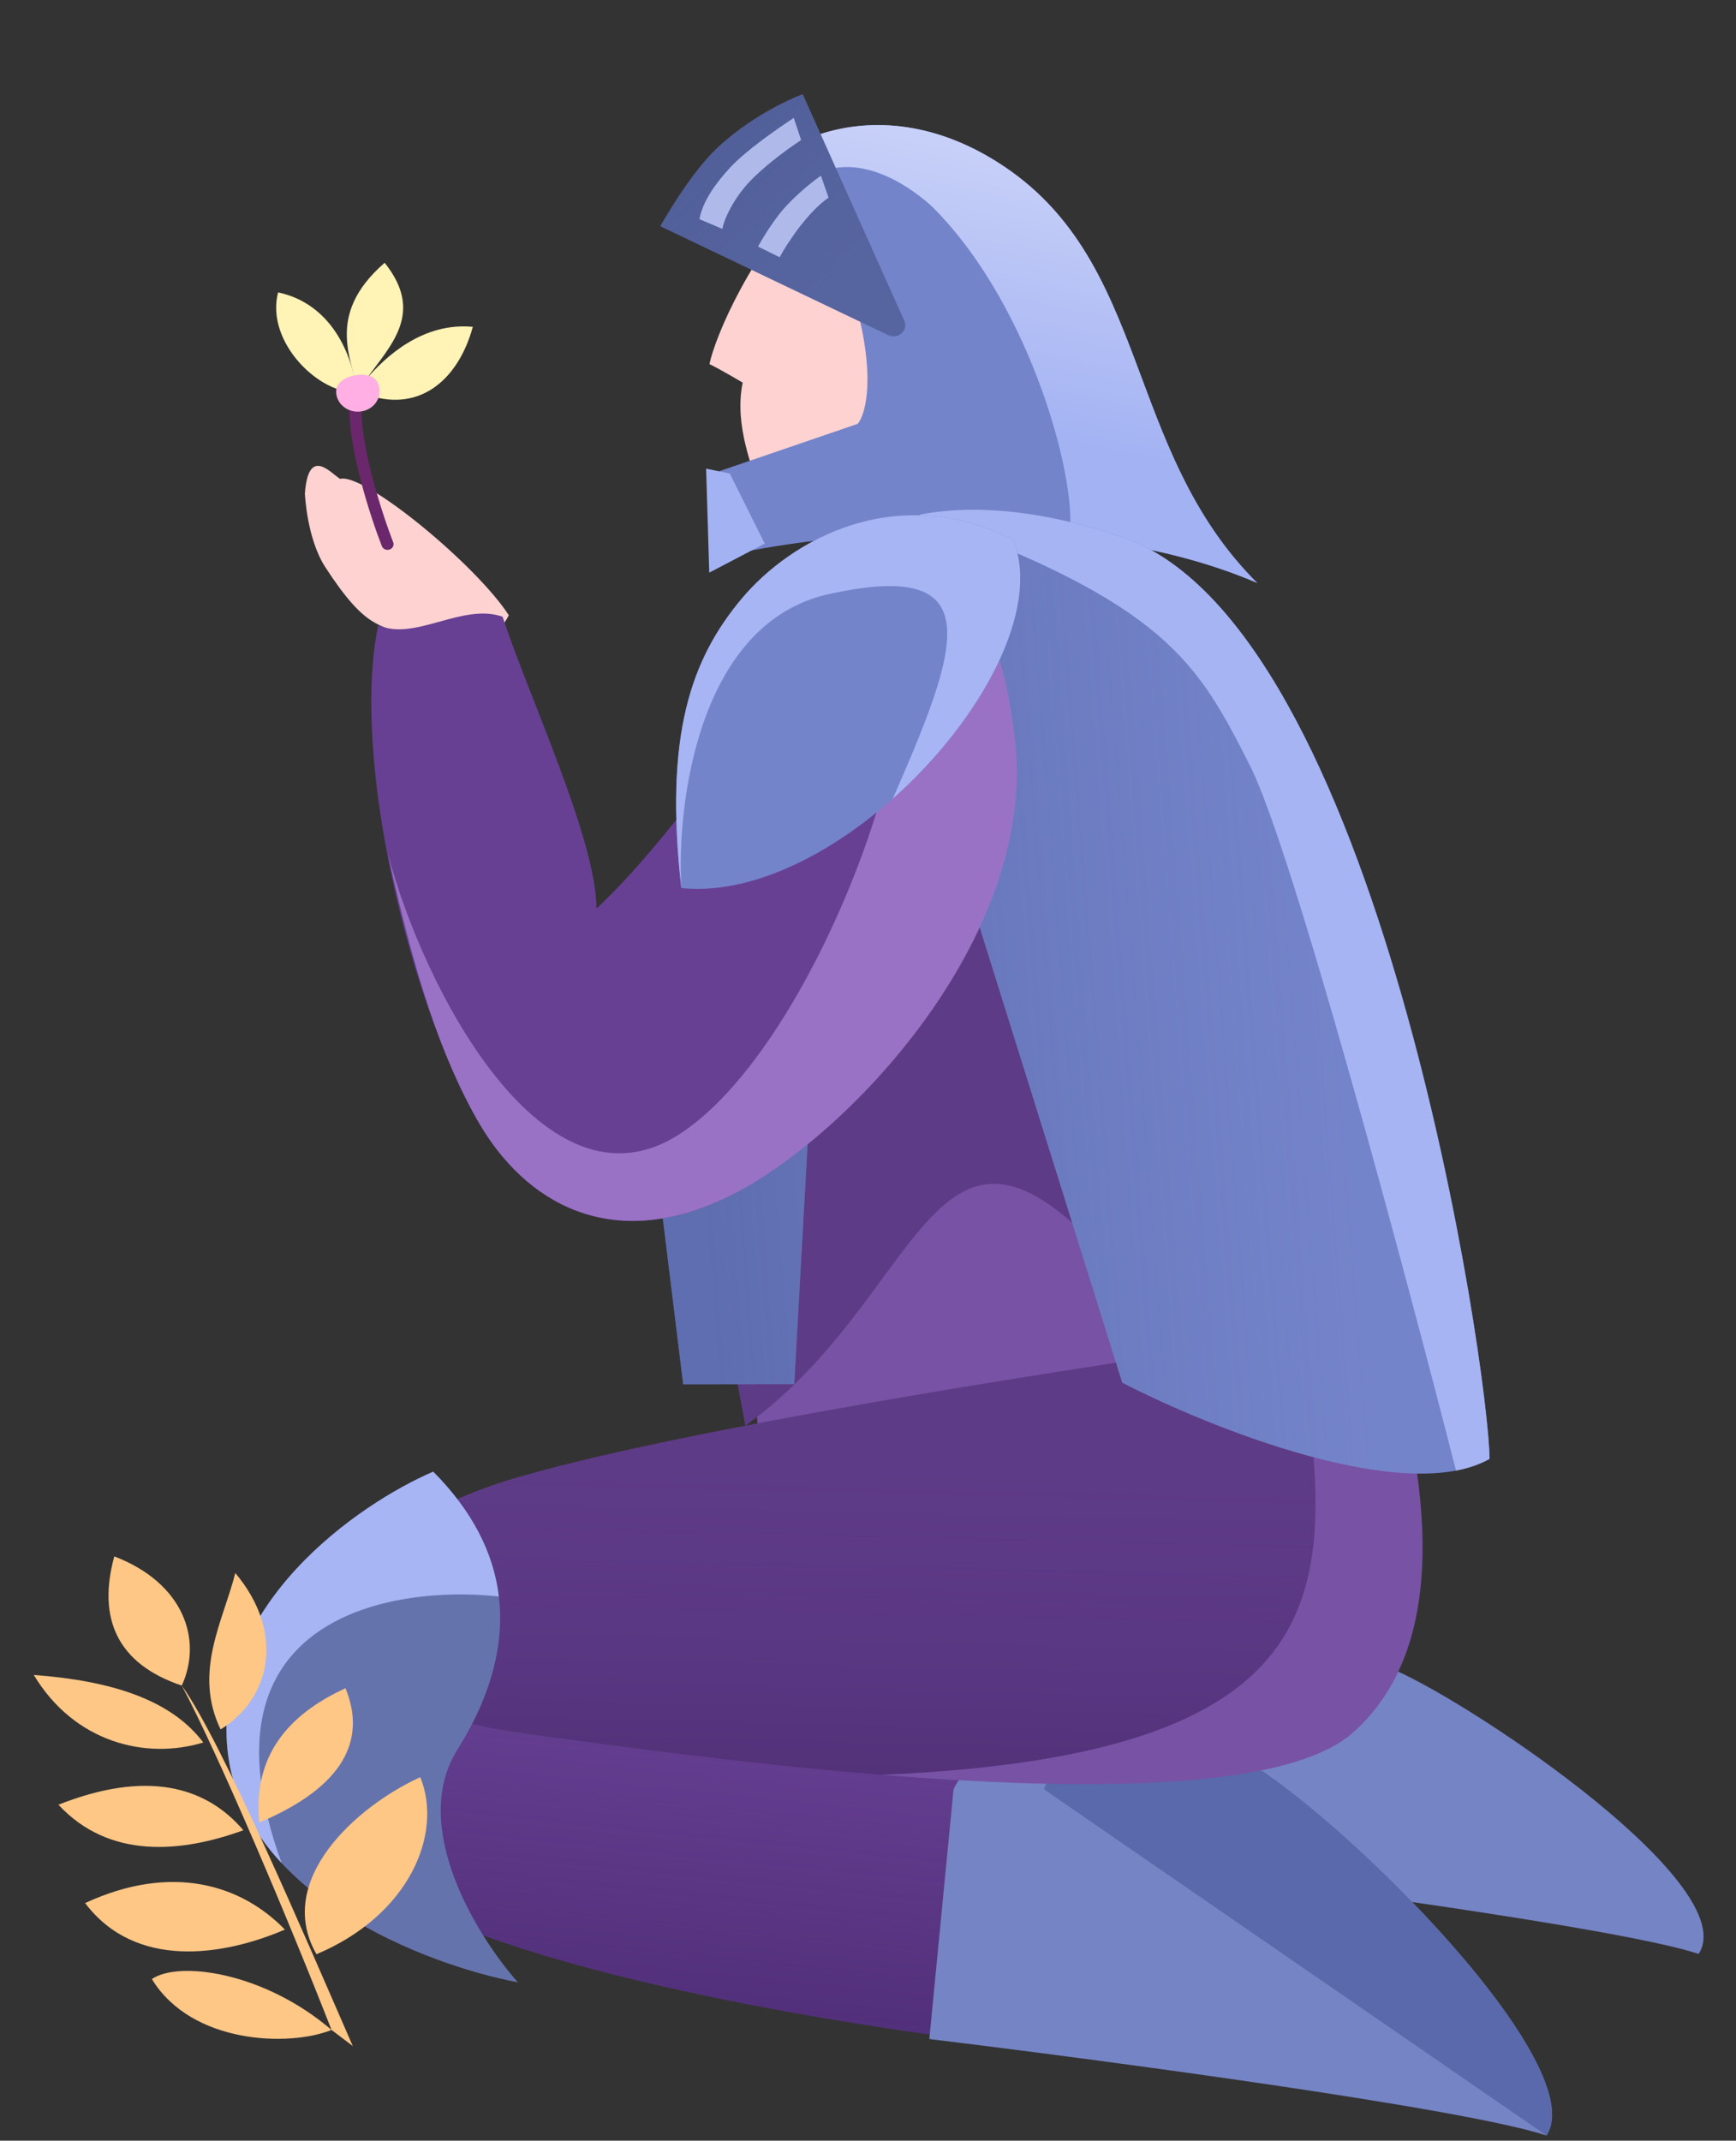 <svg width="206" height="254" viewBox="0 0 206 254" fill="none" xmlns="http://www.w3.org/2000/svg">
<rect x="0" y="0" width="206" height="254" fill="#333333" stroke="none"/>
<path d="M131.816 219.727C125.355 212.097 100.227 196.703 51.406 196.164C33.457 195.241 24.124 212.321 47.098 225.113C65.478 235.346 107.406 241.494 126.073 243.29L131.816 219.727Z" fill="#674094"/>
<path d="M131.816 219.727C125.355 212.097 100.227 196.703 51.406 196.164C33.457 195.241 24.124 212.321 47.098 225.113C65.478 235.346 107.406 241.494 126.073 243.29L131.816 219.727Z" fill="url(#paint0_linear_443_26)" fill-opacity="0.5"/>
<path d="M134.687 221.284L137.309 193.95C139.932 187.737 155.724 193.835 165.559 198.184C175.395 202.533 206.812 223.769 201.566 231.845C192.649 228.863 153.264 223.562 134.687 221.284Z" fill="#7584C4"/>
<path d="M110.277 241.942L113.149 212.32C116.021 205.588 134.688 202.895 145.457 207.608C156.226 212.32 189.252 244.635 183.508 253.387C173.744 250.155 130.619 244.41 110.277 241.942Z" fill="#7584C4"/>
<path fill-rule="evenodd" clip-rule="evenodd" d="M145.457 207.608C156.226 212.32 189.252 244.635 183.508 253.387L123.897 212.32C124.375 210.158 129.358 206.187 145.457 207.608Z" fill="#5969AB"/>
<path d="M61.458 205.589C90.176 209.628 147.611 217.034 160.534 205.589C169.541 197.613 171.922 182.443 164.032 157.117C160.601 146.103 160.534 130.186 153.599 116.437C138.887 87.27 130.678 50.681 113.447 60.376C91.909 72.493 89.962 98.255 86.553 126.664L89.962 169.847C84.059 171.12 65.473 174.105 61.458 175.294C34.176 183.373 32.74 201.55 61.458 205.589Z" fill="#7852A5"/>
<path fill-rule="evenodd" clip-rule="evenodd" d="M61.456 205.589C72.822 207.188 88.687 209.314 104.51 210.59C161.228 208.185 158.357 187.412 154.049 158.495C157.726 157.975 161.088 157.512 164.029 157.117C160.598 146.103 158.939 124.339 151.323 109.24C139.478 85.755 131.626 61.133 114.202 63.027C92.611 67.194 76.639 114.97 82.383 136.513L88.444 169.163C112.484 151.92 110.321 119.148 140.408 160.48C119.845 163.551 94.676 167.664 76.533 171.579C70.63 172.853 65.47 174.105 61.456 175.294C34.174 183.373 32.738 201.55 61.456 205.589Z" fill="#5E3B86"/>
<path fill-rule="evenodd" clip-rule="evenodd" d="M61.456 205.589C72.822 207.188 88.687 209.314 104.51 210.59C161.228 208.185 158.357 187.412 154.049 158.495C157.726 157.975 161.088 157.512 164.029 157.117C160.598 146.103 158.939 124.339 151.323 109.24C139.478 85.755 131.626 61.133 114.202 63.027C92.611 67.194 76.639 114.97 82.383 136.513L88.444 169.163C112.484 151.92 110.321 119.148 140.408 160.48C119.845 163.551 94.676 167.664 76.533 171.579C70.63 172.853 65.47 174.105 61.456 175.294C34.174 183.373 32.738 201.55 61.456 205.589Z" fill="url(#paint1_linear_443_26)" fill-opacity="0.2"/>
<path d="M54.275 207.609C61.455 196.164 61.455 184.72 51.404 174.621C42.549 178.436 25.27 190.375 26.994 207.609C28.716 224.844 50.686 233.192 61.455 235.211C56.669 229.825 48.532 216.765 54.275 207.609Z" fill="#6573AD"/>
<path d="M51.405 174.621C42.55 178.436 25.272 190.375 26.995 207.609C27.525 212.915 29.974 217.378 33.424 221.074C22.646 191.452 47.075 188.086 59.193 189.432C58.575 184.295 56.074 179.313 51.405 174.621Z" fill="#A7B5F4"/>
<path d="M84.185 43.202C84.868 39.906 89.165 29.797 96.567 22.394C102.171 28.369 113.191 41.932 112.441 48.377C111.503 56.433 89.182 57.99 89.456 56.672C89.622 55.87 87.036 50.669 88.13 45.396C88.13 45.396 85.233 43.689 84.185 43.202Z" fill="#FFD2D2"/>
<path d="M119.167 19.763C136.52 31.414 133.411 53.458 149.188 69.174C128.217 60.139 98.94 63.141 86.923 65.771C86.462 63.347 85.872 59.86 85.319 55.923L101.78 50.289C102.756 49.117 104.021 44.433 101.269 35.079C95.946 26.807 89.585 23.695 87.071 23.173C92.99 15.217 105.962 10.897 119.167 19.763Z" fill="#7484CA"/>
<path d="M83.789 55.606L84.162 67.948L90.743 64.501L86.601 56.189L83.789 55.606Z" fill="#A3B2F3"/>
<path d="M83.789 55.606L84.162 67.948L90.743 64.501L86.601 56.189L83.789 55.606Z" fill="url(#paint2_linear_443_26)" fill-opacity="0.4"/>
<path d="M126.852 63.739C134.59 64.553 142.333 66.22 149.189 69.174C141.835 61.849 138.584 53.15 135.452 44.769C131.864 35.167 128.432 25.984 119.167 19.763C111.302 14.483 103.52 13.88 97.261 15.937L98.499 20.044C104.67 18.574 110.743 24.646 110.743 24.646C122.662 36.618 128.052 57.956 126.852 63.739Z" fill="#A3B2F3"/>
<path d="M126.852 63.739C134.59 64.553 142.333 66.22 149.189 69.174C141.835 61.849 138.584 53.15 135.452 44.769C131.864 35.167 128.432 25.984 119.167 19.763C111.302 14.483 103.52 13.88 97.261 15.937L98.499 20.044C104.67 18.574 110.743 24.646 110.743 24.646C122.662 36.618 128.052 57.956 126.852 63.739Z" fill="url(#paint3_linear_443_26)" fill-opacity="0.4"/>
<path d="M95.254 11.18L107.309 38.057C107.829 39.216 106.562 40.327 105.37 39.757L78.352 26.843C78.352 26.843 81.822 20.604 85.165 17.498C89.914 13.085 95.254 11.18 95.254 11.18Z" fill="#5664A0"/>
<path d="M95.254 11.18L107.309 38.057C107.829 39.216 106.562 40.327 105.37 39.757L78.352 26.843C78.352 26.843 81.822 20.604 85.165 17.498C89.914 13.085 95.254 11.18 95.254 11.18Z" fill="url(#paint4_linear_443_26)" fill-opacity="0.2"/>
<path fill-rule="evenodd" clip-rule="evenodd" d="M94.817 27.012C95.877 25.626 97.104 24.295 98.32 23.449L97.413 20.845C95.86 21.925 93.605 23.923 92.479 25.396C91.342 26.882 90.443 28.342 89.953 29.255L92.515 30.524C92.942 29.729 93.767 28.385 94.817 27.012ZM88.853 21.655C90.528 19.857 93.101 17.913 95.067 16.613L94.188 13.992C92.059 15.4 88.513 17.876 86.679 19.844C84.89 21.764 83.35 23.959 83.005 26.008L85.723 27.16C85.937 25.888 87.133 23.501 88.853 21.655Z" fill="#AFBAEA"/>
<path d="M47.964 75.464C48.696 74.255 57.215 79.35 60.375 73.001C56.52 67.031 43.236 56.068 40.362 56.822C39.291 56.203 36.597 52.839 36.18 58.561C36.18 58.561 36.396 63.878 38.586 67.269C43.492 74.867 45.091 73.878 47.964 75.464Z" fill="#FFD2D2"/>
<path d="M176.754 173.102C176.697 162.777 163.7 73.448 132.749 63.59C115.19 57.747 104.838 61.466 101.856 64.056L133.17 164.06C143.545 169.421 166.787 178.735 176.754 173.102Z" fill="#7484CA"/>
<path d="M176.754 173.102C176.697 162.777 163.7 73.448 132.749 63.59C115.19 57.747 104.838 61.466 101.856 64.056L133.17 164.06C143.545 169.421 166.787 178.735 176.754 173.102Z" fill="url(#paint5_linear_443_26)" fill-opacity="0.5"/>
<path d="M94.248 164.237L96.674 120.736L77.516 135.326L81.07 164.253L94.248 164.237Z" fill="#7484CA"/>
<path d="M94.248 164.237L96.674 120.736L77.516 135.326L81.07 164.253L94.248 164.237Z" fill="url(#paint6_linear_443_26)" fill-opacity="0.5"/>
<path d="M176.754 173.102C176.697 162.777 163.7 73.448 132.749 63.59C122.273 60.104 114.362 60.021 109.052 61.072C138.39 71.635 142.123 78.598 148.349 90.891C153.33 100.725 166.71 150.722 172.777 174.491C174.255 174.211 175.595 173.758 176.754 173.102Z" fill="#A6B4F3"/>
<path d="M86.422 141.986C100.287 135.236 113.9 108.496 116.577 84.987C120.407 66.53 105.494 70.082 97.559 74.166C90.496 83.472 79.501 99.709 70.783 107.801C70.737 99.541 62.779 82.764 59.636 73.174C54.852 71.494 49.164 76.154 44.884 74.166C41.602 89.986 48.657 119.025 56.74 133.078C62.303 142.749 72.556 148.735 86.422 141.986Z" fill="#674094"/>
<path d="M120.418 87.593C123.242 111.22 100.291 135.238 86.426 141.987C72.561 148.736 62.307 142.75 56.745 133.079C52.17 125.126 49.035 115.016 46.022 101.286C50.287 117.46 64.628 144.893 80.605 134.592C98.354 123.148 114.256 74.88 103.924 71.67C111.432 69.623 118.006 67.407 120.418 87.593Z" fill="#9972C6"/>
<path d="M80.848 105.377C100.239 107.337 126.057 78.315 120.22 64.041C106.277 57.023 93.819 64.064 87.96 71.099C82.1 78.134 78.781 87.072 80.848 105.377Z" fill="#7484CA"/>
<path d="M87.96 71.099C82.1 78.134 78.781 87.072 80.848 105.377C80.269 95.173 82.955 73.911 98.327 70.5C117.543 66.236 113.949 76.491 105.94 94.769C116.379 85.493 123.597 72.299 120.22 64.041C106.277 57.023 93.819 64.064 87.96 71.099Z" fill="#A7B5F4"/>
<path fill-rule="evenodd" clip-rule="evenodd" d="M42.211 47.246C41.815 47.23 41.48 47.519 41.464 47.891C41.352 50.469 41.984 53.838 42.795 56.958C43.61 60.092 44.623 63.04 45.31 64.803C45.446 65.153 45.858 65.332 46.231 65.205C46.603 65.077 46.795 64.691 46.659 64.341C45.988 62.62 44.992 59.72 44.191 56.639C43.386 53.543 42.795 50.327 42.899 47.946C42.915 47.574 42.607 47.261 42.211 47.246Z" fill="#6A276B"/>
<path d="M42.312 46.455C38.25 46.966 31.441 40.786 32.997 34.695C39.25 36.012 41.831 41.992 42.312 46.455Z" fill="#FFF3B6"/>
<path d="M45.644 31.181C38.309 37.556 42.12 42.988 42.312 46.455C42.583 46.084 42.967 45.579 43.455 45.003C46.382 40.917 50.398 37.125 45.644 31.181Z" fill="#FFF3B6"/>
<path d="M43.455 45.003C43.082 45.523 42.698 46.01 42.312 46.455C42.664 46.502 42.574 46.586 43.055 46.655C49.682 49.243 54.382 45.082 56.106 38.782C50.156 38.213 45.698 42.355 43.455 45.003Z" fill="#FFF3B6"/>
<path d="M45.031 46.426C45.053 47.741 43.92 48.825 42.5 48.846C41.08 48.867 39.911 47.817 39.889 46.502C39.867 45.186 41.435 44.493 42.855 44.472C44.275 44.451 45.008 45.11 45.031 46.426Z" fill="#FFAFE4"/>
<path d="M21.572 200.002C13.957 197.449 11.53 192.088 13.562 184.672C21.775 187.819 24.071 194.524 21.572 200.002Z" fill="#FFC786"/>
<path d="M26.175 205.203C22.895 198.374 26.488 192.346 27.92 186.645C33.916 193.765 32.083 201.605 26.175 205.203Z" fill="#FFC786"/>
<path d="M4.01 198.742C8.801 206.71 17.237 208.848 24.12 206.755C20.283 201.642 13.117 199.418 4.01 198.742Z" fill="#FFC786"/>
<path d="M6.935 214.139C13.006 220.683 21.596 219.815 28.88 217.168C24.32 211.829 17.236 210.065 6.935 214.139Z" fill="#FFC786"/>
<path d="M10.099 225.807C16.076 233.723 26.476 232.093 33.806 228.955C28.672 223.66 20.439 221.028 10.099 225.807Z" fill="#FFC786"/>
<path d="M30.775 216.25C29.987 208.435 34.115 203.462 40.998 200.32C43.497 206.424 40.83 212.002 30.775 216.25Z" fill="#FFC786"/>
<path d="M37.555 231.878C32.509 223.086 42.324 214.304 49.873 210.871C52.599 217.563 48.582 227.237 37.555 231.878Z" fill="#FFC786"/>
<path d="M21.572 200.002C26.308 206.57 36.486 230.462 41.861 242.771L39.342 240.862C34.214 227.741 25.993 208.317 21.572 200.002Z" fill="#FFC786"/>
<path d="M39.342 240.862C31.318 233.977 21.186 232.631 18.022 234.825C22.741 242.555 34.314 242.885 39.342 240.862Z" fill="#FFC786"/>
<defs>
<linearGradient id="paint0_linear_443_26" x1="78.666" y1="237.23" x2="82.459" y2="200.823" gradientUnits="userSpaceOnUse">
<stop stop-color="#3E1F62"/>
<stop offset="1" stop-color="#3F2161" stop-opacity="0"/>
</linearGradient>
<linearGradient id="paint1_linear_443_26" x1="89.433" y1="210.301" x2="91.958" y2="101.905" gradientUnits="userSpaceOnUse">
<stop stop-color="#260D45"/>
<stop offset="0.33" stop-color="#562793" stop-opacity="0"/>
</linearGradient>
<linearGradient id="paint2_linear_443_26" x1="125.537" y1="18.777" x2="119.135" y2="51.14" gradientUnits="userSpaceOnUse">
<stop stop-color="white"/>
<stop offset="1" stop-color="white" stop-opacity="0"/>
</linearGradient>
<linearGradient id="paint3_linear_443_26" x1="125.537" y1="18.777" x2="119.135" y2="51.14" gradientUnits="userSpaceOnUse">
<stop stop-color="white"/>
<stop offset="1" stop-color="white" stop-opacity="0"/>
</linearGradient>
<linearGradient id="paint4_linear_443_26" x1="84.792" y1="15.384" x2="100.527" y2="32.047" gradientUnits="userSpaceOnUse">
<stop stop-color="#3F4B7C"/>
<stop offset="1" stop-color="#414E82" stop-opacity="0"/>
</linearGradient>
<linearGradient id="paint5_linear_443_26" x1="82.672" y1="128.145" x2="158.715" y2="122.231" gradientUnits="userSpaceOnUse">
<stop stop-color="#495795"/>
<stop offset="1" stop-color="#5260A0" stop-opacity="0"/>
</linearGradient>
<linearGradient id="paint6_linear_443_26" x1="82.672" y1="128.145" x2="158.715" y2="122.231" gradientUnits="userSpaceOnUse">
<stop stop-color="#495795"/>
<stop offset="1" stop-color="#5260A0" stop-opacity="0"/>
</linearGradient>
</defs>
</svg>

